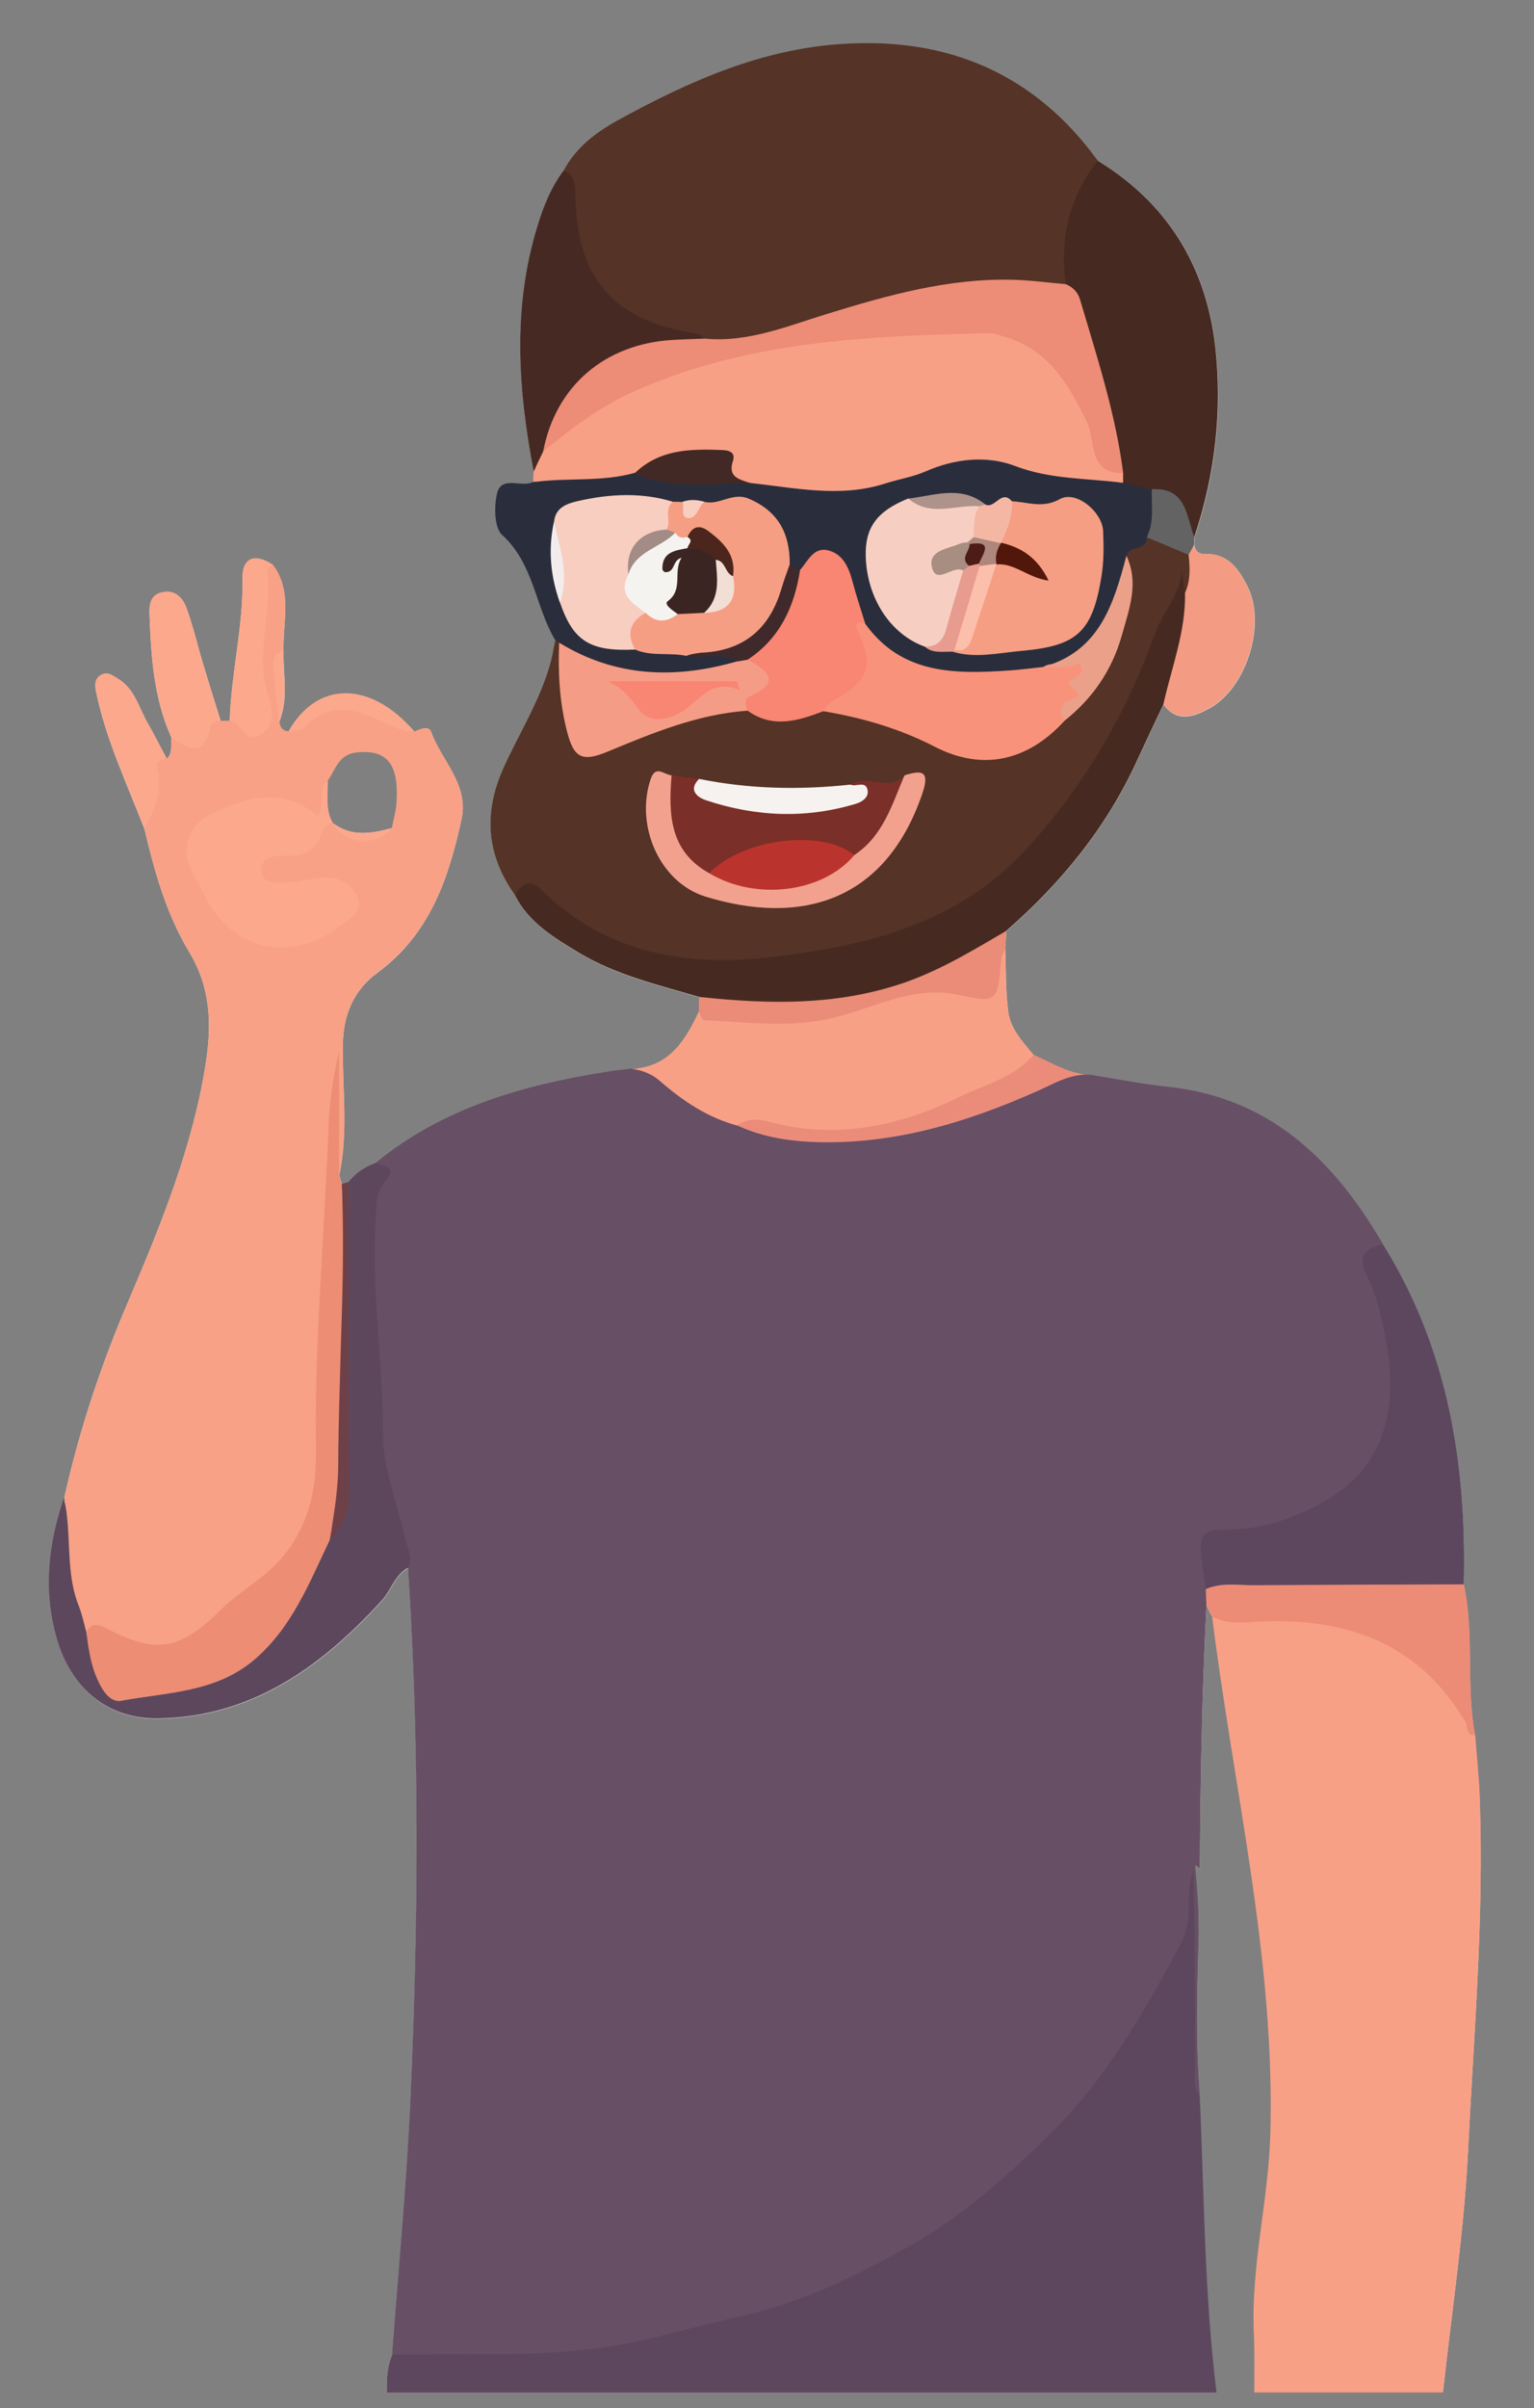 <?xml version="1.0" encoding="utf-8"?>
<!-- Generator: Adobe Illustrator 26.0.0, SVG Export Plug-In . SVG Version: 6.00 Build 0)  -->
<svg version="1.1" id="Capa_1" xmlns="http://www.w3.org/2000/svg" xmlns:xlink="http://www.w3.org/1999/xlink" x="0px" y="0px"
	 viewBox="0 0 142.87 224.15" style="enable-background:new 0 0 142.87 224.15;" xml:space="preserve">
<rect x="0" y="0" width="142.87" height="224.15" fill="#808080" stroke="none"/>
<style type="text/css">
	.st0{fill:none;}
	.st1{fill:#EDEBE5;}
	.st2{fill:#F8A086;}
	.st3{fill:#5D475E;}
	.st4{fill:#EDEBE6;}
	.st5{fill:#674F65;}
	.st6{fill:#F8A186;}
	.st7{fill:#553327;}
	.st8{fill:#553326;}
	.st9{fill:#F8A085;}
	.st10{fill:#462A21;}
	.st11{fill:#2A2E3C;}
	.st12{fill:#462921;}
	.st13{fill:#5C475F;}
	.st14{fill:#5D475D;}
	.st15{fill:#EC8D74;}
	.st16{fill:#472923;}
	.st17{fill:#EC8C77;}
	.st18{fill:#F49B83;}
	.st19{fill:#EA8C77;}
	.st20{fill:#FCA88D;}
	.st21{fill:#EB8C7B;}
	.st22{fill:#6E4149;}
	.st23{fill:#646364;}
	.st24{fill:#EDEAE5;}
	.st25{fill:#ED8C77;}
	.st26{fill:#F9927B;}
	.st27{fill:#F98573;}
	.st28{fill:#7A2F28;}
	.st29{fill:#F59C86;}
	.st30{fill:#F3A18F;}
	.st31{fill:#F6F2F0;}
	.st32{fill:#EBA08A;}
	.st33{fill:#432925;}
	.st34{fill:#F59E83;}
	.st35{fill:#F59E84;}
	.st36{fill:#F8CEC1;}
	.st37{fill:#F7CFC2;}
	.st38{fill:#40292A;}
	.st39{fill:#F4B7A3;}
	.st40{fill:#E79C8F;}
	.st41{fill:#AE938B;}
	.st42{fill:#F3ECED;}
	.st43{fill:#BA342D;}
	.st44{fill:#FCBFAB;}
	.st45{fill:#52170B;}
	.st46{fill:#F5F3F0;}
	.st47{fill:#3B2523;}
	.st48{fill:#4C261D;}
	.st49{fill:#F1DED5;}
	.st50{fill:#A38B86;}
	.st51{fill:#A88D81;}
	.st52{fill:#AE867B;}
	.st53{fill:#4D1C17;}
</style>
<g>
	<path class="st0" d="M194.15-21.13c-0.06,80.62-0.06,161.22,0,241.84c0,1.74-0.4,2.03-2.07,2.03c-19.25-0.08-38.47-0.04-57.69-0.04
		c0.82-7.53,1.99-15.04,2.34-22.59c0.54-10.84,1.49-21.67,1.09-32.53c-0.06-2.03-0.29-4.06-0.44-6.09
		c-0.86-4.64-0.04-9.39-1.05-14.04c0.27-11.21-1.49-21.94-7.53-31.65c-4.56-7.8-10.54-13.66-20.1-14.64
		c-2.38-0.25-4.75-0.73-7.13-1.11c-0.25,0-0.48-0.02-0.71-0.06c-1.65-0.25-3.07-1.13-4.58-1.8c-1-1.21-2.15-2.41-2.36-4.02
		c-0.27-1.97-0.21-3.95-0.29-5.94c0.04-0.54,0.08-1.07,0.1-1.59c5.15-4.48,9.37-9.66,12.22-15.92c0.79-1.74,1.61-3.45,2.43-5.17
		c1.26,1.72,2.8,1.13,4.23,0.38c3.49-1.88,5.38-7.89,3.58-11.4c-0.79-1.57-1.8-3.07-3.93-2.99c-0.56,0.02-0.94-0.25-1.02-0.84
		c0-0.23,0.02-0.48,0.02-0.71c1.95-5.79,2.64-11.76,1.95-17.8c-0.88-7.47-4.48-13.3-10.96-17.26C96.31,6.84,88.24,3.45,78.41,4.1
		c-7.49,0.48-14.18,3.45-20.67,6.99c-2.18,1.19-4.06,2.57-5.25,4.79c-1.19,1.59-1.9,3.41-2.47,5.29c-2.3,7.53-1.78,15.12-0.31,22.72
		c-0.02,0.31-0.04,0.65-0.04,0.98c-1.09,0.56-2.97-0.67-3.37,1.11c-0.27,1.21-0.25,3.14,0.48,3.83c2.97,2.68,3.07,6.65,4.94,9.77
		c-0.13,0.65-0.25,1.32-0.4,1.95c-0.94,3.6-2.97,6.71-4.46,10.04c-1.86,4.18-1.53,8.07,1.11,11.78c1.3,2.55,3.66,3.95,5.98,5.36
		c3.45,2.07,7.34,2.97,11.17,4.1c-0.02,0.46-0.02,0.9-0.04,1.36c-1.28,2.74-2.8,5.19-6.28,5.33c-0.73,0.1-1.49,0.17-2.24,0.29
		c-7.8,1.23-15.29,3.35-21.57,8.47c-1.02,0.36-1.86,0.94-2.53,1.78c0,0.02-0.02,0.02-0.02,0.04c0-0.02,0-0.02,0-0.04
		c-0.19,0.06-0.4,0.13-0.61,0.17c-0.08-0.27-0.17-0.54-0.25-0.84c0.86-4.04,0.27-8.12,0.33-12.17c0.04-2.82,1.07-5.1,3.24-6.69
		c4.87-3.58,6.63-8.79,7.82-14.31c0.67-3.22-1.86-5.38-2.82-8.05c-0.23-0.63-1.02-0.29-1.57-0.04c-4.1-4.75-9.06-4.75-11.73-0.02
		c-0.56-0.04-0.8-0.4-0.86-0.92c0.08-0.15,0.13-0.29,0.17-0.46c0.02,0,0.02-0.02,0-0.04c0.65-1.99,0.17-4.04,0.23-6.05
		c-0.1-2.72,0.86-5.54-0.98-8.03c-1.59-1.07-2.87-0.77-2.84,1.23c0.08,4.48-1.07,8.83-1.19,13.26c-0.27,0-0.56,0-0.84,0.02
		c-0.54-1.74-1.09-3.47-1.61-5.21c-0.52-1.76-0.94-3.54-1.55-5.23c-0.33-0.98-1.05-1.78-2.26-1.53c-1.17,0.23-1.26,1.21-1.21,2.15
		c0.15,3.87,0.4,7.74,2.03,11.34c-0.08,0.67,0.17,1.42-0.42,1.99c-0.61-1.11-1.15-2.22-1.78-3.31c-0.82-1.42-1.19-3.16-2.72-4.1
		c-0.48-0.27-1-0.73-1.61-0.38c-0.65,0.33-0.59,1-0.48,1.55c0.92,4.46,2.87,8.56,4.5,12.76c0.94,3.97,2.05,7.95,4.16,11.44
		c2.05,3.39,2.11,6.84,1.53,10.54c-1.21,7.61-4.1,14.75-7.07,21.71c-2.61,6.07-4.66,12.2-6.09,18.6c-1.46,4.29-1.95,8.6-0.69,13.05
		c1.3,4.62,4.71,7.55,9.43,7.49c8.74-0.13,15.25-4.83,20.86-10.98c0.84-0.9,1.17-2.32,2.41-3.03c0,0,0.02,0.02,0.04,0.04
		c1.07,16.42,0.96,32.84,0.23,49.24c-0.36,7.99-1.13,15.96-1.72,23.95c-0.48,1.13-0.52,2.3-0.5,3.51c-28.6,0-57.19-0.02-85.79,0.04
		c-1.67,0-2.09-0.25-2.09-2.03c0.06-80.62,0.06-161.22,0-241.84c0-1.88,0.5-2.13,2.22-2.13c80.52,0.04,161.03,0.04,241.57,0
		C193.63-23.27,194.15-23.06,194.15-21.13z"/>
	<path class="st1" d="M39.52,174.64c-0.08,5,0.1,10.02-0.08,15.02c-0.36,9.69-0.94,19.39-2.15,29.01c0,0.06-0.02,0.1-0.02,0.17
		c-0.02,0.1-0.04,0.23-0.04,0.33c-0.19,1.23-0.29,2.51-1.19,3.51c-0.02-1.21,0.02-2.38,0.5-3.51c0.59-7.99,1.36-15.96,1.72-23.95
		c0.73-16.4,0.84-32.82-0.23-49.24c0.17,0.1,0.36,0.25,0.54,0.46c0.5,1.19,0.69,2.45,0.73,3.68
		C39.48,158.31,39.69,166.47,39.52,174.64z"/>
	<path class="st1" d="M136.73,200.1c-0.36,7.55-1.53,15.06-2.34,22.59c-0.98-1.76-0.48-3.64-0.27-5.4
		c1.21-10.96,1.9-21.96,2.49-32.97c0.4-7.61,0.29-15.19,0.13-22.78c-0.13-0.46-0.21-0.9-0.29-1.36c-0.08-0.44-0.15-0.86-0.19-1.3
		c-0.46-3.64-0.1-7.32-0.59-10.96c0-0.06-0.02-0.13-0.02-0.19v-0.29c-0.04-6.44-0.52-12.82-2.24-19.08
		c-1.13-4.18-3.07-8.01-5.12-11.8c-0.02-0.04-0.04-0.08-0.06-0.13c-0.08-0.13-0.15-0.27-0.23-0.4c-4.2-7.32-9.75-12.8-18.64-14.02
		c-2.57-0.33-5.1-0.84-7.66-1.26c-0.75-0.13-1.51-0.27-2.24-0.46c-0.27-0.06-0.52-0.15-0.77-0.23c-0.88-0.27-1.72-0.67-2.49-1.26
		c-0.1-0.06-0.21-0.15-0.31-0.25c-0.02-0.02-0.06-0.04-0.08-0.06c-2.18-1.8-2.95-4.16-2.8-6.88v-0.23c0.08-0.96,0.02-1.95,0-2.93
		v-0.06c-0.02-0.27,0-0.56,0.02-0.86c0.02-0.19,0.04-0.38,0.08-0.54c0-0.06,0.02-0.13,0.02-0.19c0.25-0.92,0.9-1.57,1.61-2.18
		c5.12-4.43,8.74-9.96,11.42-16.15c0.5-1.17,0.63-2.66,2.13-3.18c0.04,0,0.08,0.02,0.13,0.02s0.06,0.02,0.08,0.02
		c3.72,0.65,5.77-0.75,7.09-4.83c1.23-3.81,0.1-6.78-3.22-8.26c-0.59-0.27-1.11-0.54-1.42-1.05c-0.08-0.13-0.17-0.29-0.21-0.46
		c-0.02-0.04-0.02-0.1-0.04-0.17c-0.04-0.21-0.06-0.44-0.04-0.67v-0.1c0.08-0.31,0.15-0.63,0.23-0.94
		c1.44-5.94,2.26-11.94,1.21-18.12c-1.05-6.07-4.1-10.84-9.2-14.31c-0.19-0.15-0.4-0.29-0.59-0.46c-0.17-0.15-0.33-0.31-0.48-0.5
		c-0.02-0.02-0.02-0.02-0.04-0.04C94.72,6.31,85.42,3.34,74.27,5.43c-6.32,1.17-11.97,4.06-17.57,7.09
		c-1.57,0.86-2.61,2.3-3.58,3.79c-0.04,0.06-0.08,0.15-0.13,0.21c-0.1,0.19-0.21,0.4-0.31,0.59c-3.49,6.63-3.68,13.79-3.05,21.04
		c0.13,1.34,0.29,2.66,0.44,3.97c0.04,0.27,0.06,0.52,0.08,0.79c0.04,0.31,0.08,0.61,0.1,0.92c-0.02,0.36-0.13,0.71-0.29,1
		c-0.02,0.04-0.04,0.08-0.06,0.13c-0.04,0.02-0.08,0.04-0.13,0.06c-3.43,1.95-3.28,2.09-1,5.82c1.63,2.68,2.53,5.73,3.49,8.72v0.23
		c0,0.04,0,0.06-0.02,0.1v0.02c0.02,0.06,0.02,0.1,0,0.15c-0.02,0.5-0.08,1-0.21,1.49v0.06c-0.4,1.78-1.26,3.41-1.95,5.06
		c-0.73,1.78-1.69,3.45-2.47,5.19c-1.69,3.77-1.42,7.36,0.79,10.81c0,0.04,0.04,0.08,0.06,0.13c0.13,0.19,0.27,0.38,0.42,0.54
		c3.43,4.5,8.49,6.34,13.7,7.91c1.02,0.31,2.18,0.36,2.84,1.4c0.02,0.06,0.04,0.1,0.06,0.17c0.04,0.1,0.06,0.21,0.1,0.31v0.02
		c0.06,0.33,0.06,0.67,0,1.02v0.02c-0.06,0.21-0.13,0.42-0.21,0.61c-0.82,2.43-2.3,4.08-4.5,4.92c-0.17,0.06-0.36,0.13-0.54,0.17
		c-0.54,0.19-1.13,0.31-1.76,0.38c-8.22,1.07-16.04,3.22-22.86,8.2c-0.04,0.02-0.08,0.06-0.13,0.08c-0.21,0.13-0.4,0.25-0.61,0.4
		c-0.82,0.56-1.59,1.21-2.51,1.59c-0.02,0-0.02,0-0.04,0c-0.08,0.02-0.19,0.04-0.27,0.02h-0.02c-0.1,0-0.21-0.02-0.31-0.06
		c-0.04,0-0.06,0-0.1-0.02c-0.48-0.27-0.65-0.73-0.65-1.23v-0.19c0.02-0.17,0.04-0.31,0.04-0.48c0.31-3.1,0.23-6.19,0.15-9.29
		c-0.02-0.54-0.02-1.09-0.04-1.63c-0.04-3.37,1.17-5.98,3.77-8.03c4.46-3.56,6.51-8.45,7.07-13.87c0.31-2.89-1.09-5.48-3.56-7.26
		c-0.25-0.13-0.46-0.27-0.69-0.46c-0.65-0.46-1.21-1.07-1.9-1.55c-0.52-0.38-1.13-0.71-1.88-0.86c-1.76-0.36-3.26-0.33-4.54,0.38
		c-0.02,0-0.04,0-0.06,0.02c-0.61,0.38-1.19,0.9-1.69,1.63c-0.1,0.13-0.21,0.25-0.31,0.33c-0.19,0.19-0.4,0.31-0.67,0.38
		c-0.88,0-1.15-0.56-1.19-1.34c0.13-0.69,0.17-1.36,0.19-2.05c0.04-1.36-0.04-2.7-0.02-4.06v-0.19c-0.19-1.46-0.02-2.93,0.02-4.39
		c0.02-1.05-0.06-2.05-0.82-2.84l-0.08-0.08c-0.23-0.06-0.42-0.1-0.59-0.1c-1.15-0.06-0.92,1.17-0.92,1.86c0,3.24-0.65,6.4-1.05,9.6
		c-0.08,0.77-0.08,1.61-0.59,2.28c-0.02,0.02-0.02,0.04-0.04,0.06l-0.02,0.02c-0.34,0.25-0.71,0.31-1.11,0.21
		c-0.1-0.06-0.19-0.13-0.27-0.21c-0.13-0.08-0.23-0.19-0.33-0.29c-1.07-1.11-1.19-2.66-1.61-4.06c-0.52-1.76-0.75-3.6-1.49-5.27
		c-0.25-0.59-0.59-1.32-1.42-1.11c-0.69,0.19-0.65,0.94-0.65,1.49c0.06,3.33,0.5,6.61,1.51,9.81c0.1,0.29,0.15,0.56,0.21,0.88
		c0,0.02,0.02,0.06,0.02,0.08c0.02,0.1,0.02,0.23,0.02,0.36c0.02,0.67-0.08,1.3-0.75,1.72c-0.15-0.02-0.27-0.06-0.4-0.1
		c-0.21-0.06-0.38-0.15-0.54-0.25c-1.07-0.71-1.23-2.13-1.88-3.14c-0.77-1.19-1.09-2.78-3.1-3.49c0.27,4.18,2.26,7.57,3.54,11.13
		c0.17,0.48,0.33,0.96,0.48,1.42c0.08,0.31,0.17,0.61,0.23,0.92c1.42,4.46,2.99,8.85,5.19,13.01c1.42,2.68,1.23,5.71,0.69,8.62
		c-1.02,5.5-2.64,10.88-4.79,16.07c-1.86,4.48-3.45,9.06-5.52,13.43c-1.67,3.54-1.53,7.53-2.95,11.11
		c-0.17,0.54-0.33,1.07-0.48,1.61c-0.21,0.71-0.38,1.44-0.52,2.18c0,0.02,0,0.02,0,0.04c-0.48,2.61-0.52,5.25,0.08,7.99
		c0.75,3.31,2.24,5.61,4.56,6.82c0.1,0.06,0.23,0.13,0.36,0.17c0,0.02,0.02,0.02,0.04,0.02c1.32,0.63,2.89,0.9,4.73,0.86
		c6.34-0.17,11.42-3.39,16.13-7.24c1.55-1.26,2.87-2.76,3.91-4.54c0.52-0.88,1.23-2.18,2.45-1.42c-1.23,0.71-1.57,2.13-2.41,3.03
		c-5.61,6.15-12.11,10.86-20.86,10.98c-4.73,0.06-8.14-2.87-9.43-7.49c-1.26-4.46-0.77-8.76,0.69-13.05
		c1.42-6.4,3.47-12.53,6.09-18.6c2.97-6.97,5.86-14.1,7.07-21.71c0.59-3.7,0.52-7.15-1.53-10.54c-2.11-3.49-3.22-7.47-4.16-11.44
		c-1.63-4.2-3.58-8.3-4.5-12.76c-0.1-0.54-0.17-1.21,0.48-1.55c0.61-0.36,1.13,0.1,1.61,0.38c1.53,0.94,1.9,2.68,2.72,4.1
		c0.63,1.09,1.17,2.2,1.78,3.31c0.59-0.56,0.33-1.32,0.42-1.99c-1.63-3.6-1.88-7.47-2.03-11.34c-0.04-0.94,0.04-1.92,1.21-2.15
		c1.21-0.25,1.92,0.54,2.26,1.53c0.61,1.69,1.02,3.47,1.55,5.23c0.52,1.74,1.07,3.47,1.61,5.21c0.27-0.02,0.56-0.02,0.84-0.02
		c0.13-4.43,1.28-8.79,1.19-13.26c-0.02-2.01,1.26-2.3,2.84-1.23c1.84,2.49,0.88,5.31,0.98,8.03c-0.06,2.01,0.42,4.06-0.23,6.05
		c0.02,0.02,0.02,0.04,0,0.04c-0.04,0.15-0.1,0.31-0.17,0.46c0.06,0.52,0.29,0.88,0.86,0.92c2.68-4.73,7.64-4.73,11.73,0.02
		c0.54-0.25,1.34-0.59,1.57,0.04c0.96,2.68,3.49,4.83,2.82,8.05c-1.19,5.52-2.95,10.73-7.82,14.31c-2.18,1.59-3.2,3.87-3.24,6.69
		c-0.06,4.06,0.52,8.14-0.33,12.17c0.08,0.29,0.17,0.56,0.25,0.84c0.21-0.04,0.42-0.1,0.61-0.17c0,0.02,0,0.02,0,0.04
		c0-0.02,0.02-0.02,0.02-0.04c0.67-0.84,1.51-1.42,2.53-1.78c6.28-5.13,13.76-7.24,21.57-8.47c0.75-0.13,1.51-0.19,2.24-0.29
		c3.47-0.15,5-2.59,6.28-5.33c0.02-0.46,0.02-0.9,0.04-1.36c-3.83-1.13-7.72-2.03-11.17-4.1c-2.32-1.4-4.69-2.8-5.98-5.36
		c-2.64-3.7-2.97-7.59-1.11-11.78c1.49-3.33,3.51-6.44,4.46-10.04c0.15-0.63,0.27-1.3,0.4-1.95c-1.86-3.12-1.97-7.09-4.94-9.77
		c-0.73-0.69-0.75-2.61-0.48-3.83c0.4-1.78,2.28-0.54,3.37-1.11c0-0.33,0.02-0.67,0.04-0.98c-1.46-7.59-1.99-15.19,0.31-22.72
		c0.56-1.88,1.28-3.7,2.47-5.29c1.19-2.22,3.07-3.6,5.25-4.79c6.48-3.54,13.18-6.51,20.67-6.99c9.83-0.65,17.91,2.74,23.81,10.84
		c6.48,3.95,10.08,9.79,10.96,17.26c0.69,6.05,0,12.01-1.95,17.8c0,0.23-0.02,0.48-0.02,0.71c0.08,0.59,0.46,0.86,1.02,0.84
		c2.13-0.08,3.14,1.42,3.93,2.99c1.8,3.51-0.08,9.52-3.58,11.4c-1.42,0.75-2.97,1.34-4.23-0.38c-0.82,1.72-1.63,3.43-2.43,5.17
		c-2.84,6.25-7.07,11.44-12.22,15.92c-0.02,0.52-0.06,1.05-0.1,1.59c0.08,1.99,0.02,3.97,0.29,5.94c0.21,1.61,1.36,2.8,2.36,4.02
		c1.51,0.67,2.93,1.55,4.58,1.8c0.23,0.04,0.46,0.06,0.71,0.06c2.38,0.38,4.75,0.86,7.13,1.11c9.56,0.98,15.54,6.84,20.1,14.64
		c6.05,9.71,7.8,20.44,7.53,31.65c1,4.64,0.19,9.39,1.05,14.04c0.15,2.03,0.38,4.06,0.44,6.09
		C138.21,178.43,137.27,189.27,136.73,200.1z"/>
	<path class="st2" d="M136.73,200.1c-0.36,7.55-1.53,15.06-2.34,22.59h-17.57c0-1.84,0.04-3.68-0.04-5.52
		c-0.29-6.19,1.34-12.24,1.53-18.41c0.48-16.36-3.43-32.24-5.42-48.32c-0.02-0.04-0.04-0.06-0.06-0.1c0.02-0.04,0.04-0.04,0.08-0.04
		c0.04-0.02,0.08-0.04,0.13-0.04c5.4-0.13,10.81-0.59,15.92,1.92c3.2,1.57,5.67,3.74,7.3,6.71c0.44,0.79,0.82,1.67,1.13,2.59
		c0.15,2.03,0.38,4.06,0.44,6.09C138.21,178.43,137.27,189.27,136.73,200.1z"/>
	<path class="st3" d="M113.3,222.69H36.03c-0.02-1.21,0.02-2.38,0.5-3.51c0.23-0.21,0.48-0.38,0.75-0.5
		c1.02-0.52,2.2-0.36,3.31-0.29c10.84,0.54,21.38-1.07,31.57-4.6c14.02-4.87,25.35-13.26,33.03-26.19c1.02-1.74,2.15-3.39,3.18-5.13
		c1.23-2.07,1.67-4.31,1.67-6.71c0-0.86-0.04-2.2,1.13-2.13c0.04,0,0.08,0,0.13,0.02c0.21,2.32,0.38,4.64,0.31,6.99
		c-0.15,4.81-0.27,9.64,0.13,14.45C112.15,204.29,112.17,213.51,113.3,222.69z"/>
	<path class="st4" d="M112.9,150.3c0,0.04-0.02,0.08-0.02,0.15c-0.02-0.04-0.04-0.06-0.06-0.1c-0.15-0.29-0.29-0.56-0.44-0.86
		C112.94,149.29,112.97,149.73,112.9,150.3z"/>
	<path class="st0" d="M116.77,217.17c0.08,1.84,0.04,3.68,0.04,5.52h-3.51c-1.13-9.18-1.15-18.41-1.57-27.61
		c-0.4-4.81-0.27-9.64-0.13-14.45c0.06-2.34-0.1-4.66-0.31-6.99c0.21,0.04,0.36,0.17,0.46,0.36c0.04-8.18,0.19-16.36,0.61-24.52
		c0,0,0,0,0.02,0c0.15,0.29,0.29,0.56,0.44,0.86c0.02,0.04,0.04,0.06,0.06,0.1c1.99,16.09,5.9,31.96,5.42,48.32
		C118.11,204.93,116.48,210.98,116.77,217.17z"/>
	<path class="st4" d="M112.36,149.48c-0.42,8.16-0.56,16.34-0.61,24.52c-0.1-0.19-0.25-0.31-0.46-0.36
		c-0.27-3.03-0.61-6.07-0.52-9.14c0.13-4.25,0.67-8.45,0.63-12.7c0-0.75,0.15-1.49,0.59-2.13
		C112.13,149.58,112.25,149.52,112.36,149.48z"/>
	<path class="st5" d="M129.93,131.97c-0.96,4.83-4.18,7.64-8.35,9.56c-1.82,0.84-3.77,1.36-5.77,1.57
		c-3.05,0.33-3.03,0.33-3.01,3.41c0,0.4,0.06,0.77,0.1,1.17c0,0.1,0.02,0.23,0.02,0.33c0,0.04,0,0.1-0.02,0.15
		c-0.02,0.5-0.13,0.96-0.54,1.28c0,0.02,0,0.02,0,0.04c-0.42,8.16-0.56,16.34-0.61,24.52c-0.1-0.19-0.25-0.31-0.46-0.36
		c0.21,2.32,0.38,4.64,0.31,6.99c-0.15,4.81-0.27,9.64,0.13,14.45c-0.69-0.79-0.42-1.76-0.42-2.66c-0.02-6.09-0.02-12.15-0.17-18.24
		c-0.86,2.11,0.08,4.39-1.09,6.59c-3.51,6.61-7.2,13.03-12.68,18.3c-3.85,3.7-7.87,7.3-12.47,9.89c-5.02,2.82-10.29,5.42-16.02,6.67
		c-2.93,0.65-5.82,1.44-8.72,2.13c-7.15,1.69-14.39,1.34-21.63,1.4h-2.01c0.59-7.99,1.36-15.96,1.72-23.95
		c0.73-16.4,0.84-32.82-0.23-49.24v-0.06c-0.52-0.67-0.79-1.44-1-2.26c-1.28-5.29-2.64-10.54-2.34-16.07
		c0.13-2.41-0.25-4.79-0.61-7.2c-0.46-3.2-0.04-6.48,0.59-9.69c0.1-0.59,0.29-1.15,0.36-1.76c0.02-0.23,0.02-0.48,0-0.71
		c6.28-5.13,13.76-7.24,21.57-8.47c0.75-0.13,1.51-0.19,2.24-0.29c0.75-0.08,1.44,0,2.09,0.25c0.63,0.21,1.21,0.54,1.78,0.98
		c1.99,1.49,4.12,2.7,6.42,3.58c0.08,0.02,0.19,0.06,0.27,0.08c4.64,1.53,9.27,1.51,13.89,0.65c0.19-0.02,0.33-0.06,0.5-0.1
		c1.09-0.21,2.2-0.48,3.28-0.77c2.89-0.82,5.75-1.74,8.47-3.05c1.05-0.5,2.09-0.84,3.16-1c0.71-0.1,1.44-0.15,2.18-0.1
		c0.23,0.04,0.46,0.06,0.71,0.06c2.38,0.38,4.75,0.86,7.13,1.11c9.56,0.98,15.54,6.84,20.1,14.64c-0.25,0.25-0.42,0.5-0.52,0.77
		c-0.44,0.92-0.19,1.88,0.15,2.93C129.72,123.56,130.81,127.62,129.93,131.97z"/>
	<path class="st6" d="M40.17,68.13c-0.23-0.63-1.02-0.29-1.57-0.04c-0.9-0.61-1.78-1.15-2.68-1.59c-2.13-1.07-4.27-1.51-6.42-0.48
		c-0.02,0-0.04,0-0.06,0.02c-0.86,0.42-1.72,1.07-2.57,2.03c-0.56-0.04-0.8-0.4-0.86-0.92c0.06-0.15,0.13-0.31,0.17-0.46
		c0.02,0,0.02-0.02,0-0.04c0.15-0.63-0.08-1.28-0.1-1.92c-0.06-1.38-0.44-2.8,0.33-4.12c-0.1-2.72,0.86-5.54-0.98-8.03
		c-0.77-0.52-1.19,0-1.15,0.63v0.13c0.13,3.45-1.02,6.84-0.29,10.33c0.69,3.26,0.59,3.41-2.26,3.41h-0.33c-0.27,0-0.56,0-0.84,0.02
		c-0.19-0.15-0.42-0.23-0.61-0.23c-0.31-0.04-0.59,0.08-0.69,0.38c-0.56,1.36-1.67,1.32-2.76,1.36c-0.19,0-0.36,0-0.54,0.02
		c-0.08,0.67,0.17,1.42-0.42,1.99c-0.23-0.15-0.46-0.21-0.69-0.21c-0.38,0-0.67,0.21-0.69,0.61c-0.02,1.32-0.52,2.59-0.75,3.89
		c-0.13,0.73-0.17,1.46,0.04,2.24c0.94,3.97,2.05,7.95,4.16,11.44c2.05,3.39,2.11,6.84,1.53,10.54c-1.21,7.61-4.1,14.75-7.07,21.71
		c-2.61,6.07-4.66,12.2-6.09,18.6c0.04,0.13,0.06,0.27,0.06,0.4c0.1,1-0.23,1.99-0.29,3.01c0,0.15-0.02,0.27-0.02,0.42
		c0,0.02,0,0.02,0,0.04c-0.1,3.08,0.25,6.07,2.05,8.74c0.1,0.04,0.21,0.08,0.31,0.1c0.13,0.06,0.23,0.1,0.36,0.13
		c0.73,0.23,1.49,0.36,2.2,0.67c3.47,1.55,6.69,1.05,9.54-1.49c1.19-1.05,2.38-2.09,3.66-3.05c4.37-3.33,6.48-7.8,6.46-13.22
		c-0.02-8.64,0.52-17.28,0.8-25.92v-0.19c0-0.19,0.02-0.4,0.02-0.59c0,0.04,0,0.08,0.02,0.1c0.1,0.27,0.25,0.52,0.46,0.77
		c0.86-4.04,0.27-8.12,0.33-12.17c0.04-2.82,1.07-5.1,3.24-6.69c4.87-3.58,6.63-8.79,7.82-14.31C43.66,72.96,41.13,70.8,40.17,68.13
		z M31.03,76.64l-0.02-0.02c-0.75-1.26-0.44-2.64-0.48-3.97c0.73-1.02,1-2.43,2.68-2.61c2.8-0.29,3.95,1.03,3.72,4.62
		c-0.04,0.82-0.29,1.61-0.44,2.43C34.6,77.6,32.74,77.92,31.03,76.64z"/>
	<path class="st7" d="M101.9,17.27c-1.72,1.82-1.97,4.1-1.88,6.48c0.04,0.94,0.08,1.97-0.61,2.76l-0.1,0.1l-0.13,0.13
		c-0.52,0.33-1.11,0.44-1.69,0.38c-6.99-0.98-13.58,0.92-20.14,2.91c-3.74,1.13-7.43,2.66-11.48,2.09c-0.27-0.06-0.52-0.1-0.79-0.17
		c-0.52-0.1-0.98-0.23-1.49-0.36h-0.13c-1.15-0.27-2.26-0.61-3.37-1c-3.79-1.42-7.11-5.94-7.3-9.98c-0.04-1.17,0.02-2.34-0.1-3.51
		c-0.02-0.4-0.08-0.82-0.19-1.23c1.19-2.22,3.07-3.6,5.25-4.79c6.48-3.54,13.18-6.51,20.67-6.99c9.83-0.65,17.91,2.74,23.81,10.84
		c0,0.36,0.06,0.71,0.08,1.07C102.34,16.44,102.28,16.88,101.9,17.27z"/>
	<path class="st8" d="M110.64,55.14c-0.08,0.08-0.17,0.06-0.25,0c-0.02,0-0.02-0.02-0.04-0.02c-0.13-0.13-0.21-0.27-0.29-0.08
		c-2.47,6.19-5.06,12.3-8.7,17.97c-4.31,6.71-9.96,12.07-17.47,14.37c-8.76,2.66-17.91,4.33-27.03,0.69
		c-2.07-0.82-3.77-2.13-5.48-3.45c-0.8-0.61-1.57-1.11-2.49-1.26c-0.29-0.04-0.59-0.06-0.92-0.02c-2.64-3.7-2.97-7.59-1.11-11.78
		c1.49-3.33,3.51-6.44,4.46-10.04c0.15-0.63,0.27-1.3,0.4-1.95c0.23,0,0.4,0.08,0.54,0.23c0.06,0.06,0.13,0.13,0.19,0.21
		c0,0.02,0.02,0.02,0.02,0.04c0.04,0.08,0.08,0.17,0.13,0.23c0.04,0.15,0.06,0.31,0.08,0.46c0.36,2.03,0.15,4.14,0.71,6.17
		c0.71,2.57,1.17,2.91,3.64,1.97c2.78-1.05,5.56-2.09,8.43-2.89c1.19-0.33,2.36-0.67,3.62-0.48c0.13,0,0.25,0.02,0.4,0.06
		c0.04,0,0.1,0,0.15,0.02c2.34,1.11,4.71,0.56,7.05,0.02h0.02c0.1,0,0.21,0.02,0.31,0.02c0.02,0,0.02,0,0.04,0
		c3.26,0.19,6.38,1.15,9.18,2.7c4.64,2.53,8.66,1.69,12.4-1.69c0.08-0.06,0.15-0.15,0.23-0.21c0.9-0.82,1.69-1.67,2.36-2.59
		c0,0,0-0.02,0.02-0.02c1.82-2.45,2.84-5.21,3.18-8.26c0.08-0.82,0.13-1.65,0.13-2.51c0,0,0,0,0-0.02c0-0.5-0.02-0.96-0.06-1.46
		c0.38-1.15,1.42-1.42,2.38-1.78h0.02c0.06,0,0.13,0.02,0.19,0.02c1.3,0.13,2.51,0.42,3.45,1.3c0.1,0.08,0.21,0.19,0.29,0.29
		c0.1,0.1,0.21,0.23,0.29,0.36C111.67,52.98,111.81,54.15,110.64,55.14z"/>
	<path class="st9" d="M105,44.76c0,0.08-0.04,0.17-0.1,0.25c-0.02,0.08-0.06,0.15-0.13,0.21c-2.93,0.73-5.82,0.33-8.6-0.56
		c-3.14-1-6.28-1.17-9.35-0.06c-5.56,2.03-11.17,2.57-16.94,1.05c-0.5-0.15-0.9-0.46-1.36-0.63l-0.02-0.02
		c-0.06-0.04-0.13-0.06-0.19-0.08c-0.19-0.06-0.31-0.19-0.38-0.36c-0.27-0.63,0.27-1.78-1.05-1.74c-1.9,0.06-3.81-0.13-5.63,0.69
		c-0.29,0.13-0.56,0.27-0.82,0.42c-0.21,0.15-0.42,0.27-0.63,0.4c-0.02,0-0.02,0-0.02,0c-0.23,0.15-0.44,0.29-0.67,0.44
		c-2.7,0.88-5.5,0.56-8.26,0.79c-0.42,0.04-0.86-0.15-1.09-0.52c-0.04-0.04-0.08-0.1-0.1-0.17c0-0.33,0.02-0.67,0.04-0.98
		c0.15-0.59,0.15-1.21,0.36-1.76c0.1-0.25,0.25-0.48,0.48-0.69c0.08-0.08,0.15-0.17,0.23-0.23c0.29-0.33,0.61-0.65,0.92-0.94
		c2.68-2.49,5.88-4.18,9.29-5.54c6.74-2.68,13.85-3.58,21.02-4.04c2.57-0.17,5.13-0.48,7.72-0.54c5.54-0.15,9.39,2.59,11.88,8.24
		c0.75,1.69,1.09,3.64,2.45,4.96c0.15,0.15,0.31,0.29,0.5,0.44c0.13,0.08,0.25,0.17,0.38,0.25C105.04,44.28,105.06,44.53,105,44.76z
		"/>
	<path class="st2" d="M96.27,98.19c0.02,0.25-0.02,0.46-0.08,0.65c-0.17,0.59-0.65,0.98-1.19,1.32c-3.58,2.18-7.32,3.83-11.23,4.77
		c-0.17,0.04-0.31,0.08-0.5,0.1c-2.8,0.63-5.73,0.88-8.79,0.69c-1.97-0.13-3.81-1.19-5.84-0.96c-2.78-0.75-5.08-2.32-7.2-4.16
		c-0.36-0.31-0.71-0.54-1.09-0.69c-0.48-0.23-0.98-0.36-1.55-0.42c3.47-0.15,5-2.59,6.28-5.33c0.17,0.02,0.36,0.02,0.52,0.04
		c4.64,0.31,9.25,0.69,13.83-0.69c0.04-0.02,0.08-0.02,0.13-0.04c1.07-0.33,2.09-0.75,3.16-1.02c0.82-0.23,1.63-0.42,2.45-0.56h0.06
		c1.59-0.31,3.18-0.38,4.85,0.06c1.49,0.4,2.36-0.06,2.41-1.8c0.02-0.59,0-1.3,0.5-1.65c0.17-0.13,0.36-0.21,0.63-0.25
		c0.08,1.99,0.02,3.97,0.29,5.94C94.12,95.78,95.27,96.97,96.27,98.19z"/>
	<path class="st10" d="M108.49,65.37c-0.04,0.06-0.08,0.13-0.13,0.19c-0.82,1.72-1.63,3.43-2.43,5.17
		c-2.84,6.25-7.07,11.44-12.22,15.92c-0.23,0.33-0.46,0.63-0.71,0.92c-2.05,2.34-4.98,3.31-7.78,4.31h-0.06
		c-0.15,0.06-0.29,0.13-0.44,0.17c-1.69,0.61-3.43,1.09-5.17,1.42c-3.26,0.65-6.61,0.84-10,0.59c-1.38-0.1-2.78-0.13-3.95-0.88
		v-0.02c-0.17-0.1-0.34-0.23-0.48-0.36c-3.83-1.13-7.72-2.03-11.17-4.1c-2.32-1.4-4.69-2.8-5.98-5.36c0.13-0.25,0.27-0.48,0.44-0.65
		c0.52-0.59,1.15-0.71,1.92,0.04c6.07,6.07,13.74,7.3,21.67,6.34c8.6-1.02,17.09-3.05,23.41-9.85c5.5-5.92,9.5-12.8,12.2-20.35
		c0.67-1.84,2.13-3.22,2.47-5.65c0.15,0.9,0.21,1.42,0.27,1.9c0.02,0.04,0.02,0.06,0.02,0.1C111.54,58.94,110.58,62.27,108.49,65.37
		z"/>
	<path class="st11" d="M107.09,49.8c-0.08,0.06-0.17,0.15-0.27,0.21c0.04,1.34-1.67,0.69-1.9,1.72c0.02,1.28-0.13,2.57-0.48,3.83
		c-0.59,2.2-1.8,4.2-3.81,5.56c-0.52,0.38-1.11,0.71-1.76,0.96c-0.02,0.02-0.04,0.02-0.04,0.02c-0.56,0.23-1.13,0.44-1.78,0.59
		c-3.28,0.67-6.55,1-9.89,0.29c-2.82-0.59-5.15-1.82-6.8-4.2c-0.13-0.27-0.25-0.54-0.36-0.82v-0.02c-0.06-0.13-0.1-0.25-0.15-0.38
		c-0.31-0.75-0.61-1.51-0.86-2.28c-1.07-3.43-1.36-3.56-4.39-2.01c-0.06,0-0.1,0-0.15-0.02c-0.06,0-0.1,0-0.17-0.02h-0.02
		c-0.29-0.06-0.52-0.21-0.71-0.4l-0.02-0.02c-0.04-0.02-0.04-0.04-0.06-0.06c-0.02,0-0.02-0.02-0.02-0.02
		c-0.04-0.04-0.06-0.08-0.1-0.13c-0.13-0.21-0.23-0.44-0.31-0.67c-1.57-4.6-2.36-5.08-7.51-4.66h-0.38c-0.5-0.02-1,0-1.51-0.02
		h-0.02c-0.4,0.02-0.75,0.04-1.15-0.02c-0.06-0.02-0.1-0.02-0.17-0.04h-0.02c-0.1-0.02-0.21-0.04-0.31-0.04
		c-1.84-0.33-3.72-0.44-5.61-0.23c-1.57,0.17-3.1,0.52-4.06,1.97c-0.17,0.4-0.29,0.77-0.36,1.15c0,0.02,0,0.02,0,0.02
		c-0.23,1.51,0.21,2.97,0.54,4.43c0,0,0,0,0,0.02c0.08,0.42,0.17,0.82,0.23,1.23c0.94,3.07,3.1,4.08,5.9,4.12h0.02
		c0.08,0.02,0.15,0.02,0.23,0.02c0.19,0,0.4-0.02,0.61-0.02c1.61,0.25,3.22,0.38,4.85,0.46c0.98,0.25,2.11-0.15,3.07,0.08
		c0,0.02,0.02,0,0.02,0c0.02,0,0.04,0.02,0.06,0.02c0.23,0.06,0.44,0.15,0.65,0.29l0.02,0.02c0.23,0.17,0.42,0.38,0.61,0.69v0.04
		c-0.02,0.02-0.02,0.02-0.02,0.04l-0.02,0.02v0.02c-0.61,1.55-2.15,1.38-3.31,1.57c-3.66,0.56-7.28,0.1-10.81-1.09
		c-0.8-0.25-1.44-0.69-1.92-1.3c-0.19-0.21-0.33-0.42-0.44-0.67c-0.08-0.08-0.13-0.15-0.15-0.23c0-0.02-0.02-0.02-0.02-0.02V59.8
		c-0.1-0.1-0.21-0.19-0.36-0.23c-1.86-3.12-1.97-7.09-4.94-9.77c-0.73-0.69-0.75-2.61-0.48-3.83c0.4-1.78,2.28-0.54,3.37-1.11
		c0.1-0.02,0.19-0.02,0.29-0.02c3.05-0.38,6.15,0.02,9.14-0.82c0.02,0,0.02,0,0.04,0c0.44-0.04,0.88-0.08,1.3-0.1
		c2.53-0.08,5.02,0.15,7.49,0.63c0.56,0.1,1.11,0.21,1.67,0.33c0.08,0.02,0.15,0.04,0.21,0.06c0.04,0,0.08,0,0.1,0.02
		c4.18,0.44,8.35,1.4,12.57,0.04c1.23-0.4,2.53-0.59,3.77-1.13c2.66-1.17,5.63-1.51,8.3-0.5c3.28,1.26,6.67,1.13,10.04,1.57
		c0.15-0.08,0.27-0.15,0.4-0.19c0.94-0.38,1.78-0.13,2.53,0.67c0.02,0.04,0.02,0.06,0.04,0.1c0.04,0.08,0.06,0.17,0.1,0.25
		C108.24,47.25,108.47,48.65,107.09,49.8z"/>
	<path class="st12" d="M111.23,49.99c-0.25,0.08-0.44,0.04-0.59-0.06c-0.17-0.1-0.27-0.29-0.29-0.5c-0.31-1.67-1.38-2.74-2.68-3.64
		c-0.13-0.08-0.27-0.17-0.4-0.25c-0.79-0.17-1.61-0.36-2.38-0.52c-0.1-0.02-0.19-0.04-0.29-0.06v-0.92
		c-0.19-0.23-0.4-0.46-0.54-0.69c-0.21-0.31-0.38-0.63-0.44-1c-1.05-5.33-2.72-10.5-4.31-15.71c-0.02-0.06-0.04-0.1-0.06-0.17v-0.02
		c-0.52-4,0.21-7.68,2.57-10.94c0.1-0.19,0.25-0.38,0.4-0.56c6.48,3.95,10.08,9.79,10.96,17.26
		C113.86,38.23,113.17,44.2,111.23,49.99z"/>
	<path class="st13" d="M136.33,147.45c-0.21,0.21-0.44,0.38-0.67,0.48c-0.56,0.29-1.21,0.38-1.88,0.38
		c-6.59,0.08-13.2,0.04-19.81,0.04c-0.36,0-0.73-0.06-1.07-0.19c-0.21-0.06-0.42-0.17-0.61-0.27c-0.17-1.28-0.44-2.57-0.46-3.85
		c-0.02-1.72,1.3-1.65,2.49-1.65c3.24,0,6.13-1.05,8.97-2.61c5.79-3.22,6.92-8.87,5.84-14.73c-0.4-2.2-0.86-4.41-1.88-6.44
		c-0.69-1.36-0.29-2.13,0.73-2.55c0.25-0.1,0.52-0.19,0.82-0.25C134.85,125.51,136.6,136.24,136.33,147.45z"/>
	<path class="st14" d="M38.01,145.92c-0.02,0-0.02,0.02-0.04,0.02c-1.23,0.71-1.57,2.13-2.41,3.03
		c-5.61,6.15-12.11,10.86-20.86,10.98c-4.73,0.06-8.14-2.87-9.43-7.49c-1.26-4.46-0.77-8.76,0.69-13.05
		c0.04,0.13,0.06,0.27,0.06,0.4c0.1,0.42,0.17,0.84,0.21,1.26c0.33,2.82,0.02,5.75,1.13,8.47c0.29,0.75,0.46,1.57,0.67,2.34
		c0.15,0.1,0.29,0.23,0.4,0.38c0.65,0.77,0.65,1.86,1,2.76c0.46,1.17,0.92,2.51,2.49,2.38c6.13-0.5,11.74-2.03,14.98-7.95
		c1.23-2.28,2.2-4.69,3.51-6.92c0.23-0.31,0.42-0.63,0.59-0.96v-0.02c0.65-1.28,0.82-2.68,0.79-4.18
		c-0.04-4.08-0.04-8.16-0.04-12.24c0-3.83,0.02-7.66,0.02-11.51c0-0.71-0.02-1.44,0.1-2.15v-0.02c0.06-0.29,0.15-0.59,0.27-0.88
		h0.02v-0.02c0.06-0.17,0.15-0.31,0.27-0.48c0-0.02,0.02-0.02,0.02-0.04c0.67-0.84,1.51-1.42,2.53-1.78
		c0.23,0.08,0.5,0.15,0.73,0.23c0.59,0.21,1,0.5,0.19,1.42c-0.96,1.13-0.84,2.45-0.92,3.77c-0.4,6.53,0.69,12.99,0.67,19.5
		c-0.02,3.45,1.38,6.9,2.18,10.35C38.01,144.31,38.47,145.09,38.01,145.92z"/>
	<path class="st15" d="M32.24,112.29c0.21,8.7-0.38,17.38-0.23,26.06c0.02,1.78-0.63,3.39-1.3,5c-1.9,3.97-3.49,8.1-6.99,11.11
		c-3.62,3.1-8.14,3.05-12.43,3.85c-0.19,0.04-0.38,0.02-0.54-0.02c-0.02,0-0.04,0-0.04-0.02c-0.13-0.04-0.25-0.1-0.36-0.17
		c-0.52-0.33-0.92-1-1.21-1.63c-0.65-1.36-0.88-2.84-1.07-4.33c-0.02-0.08-0.02-0.17-0.04-0.25c0.59-0.9,1.15-0.71,2.03-0.25
		c4.54,2.38,6.76,1.9,10.56-1.84c1.23-1.23,2.74-2.18,4.08-3.28c3.58-2.99,4.79-7.01,4.73-11.32c-0.15-9.98,0.75-19.91,1.15-29.85
		c0.06-1.92,0.25-3.85,0.65-5.79c0-0.08,0.02-0.17,0.04-0.25c0.08-0.46,0.19-0.92,0.31-1.38v11.44c0.08,0.29,0.17,0.56,0.25,0.84
		c0.15,0.1,0.25,0.23,0.33,0.36v0.02C32.47,111.09,32.22,111.74,32.24,112.29z"/>
	<path class="st16" d="M65.63,31.52c-0.17,0.21-0.36,0.36-0.56,0.44c-0.38,0.19-0.82,0.23-1.26,0.25c-5.52,0.15-9.56,2.57-11.9,7.68
		c-0.06,0.13-0.13,0.25-0.21,0.38c-0.29,0.61-0.67,1.19-1.11,1.74v0.02c-0.15,0.31-0.29,0.59-0.44,0.9
		c-0.15,0.31-0.29,0.65-0.44,0.96c-1.46-7.59-1.99-15.19,0.31-22.72c0.56-1.88,1.28-3.7,2.47-5.29c0.27,0.13,0.48,0.27,0.63,0.44
		c0.48,0.54,0.44,1.34,0.48,2.09c0.17,7.61,3.6,11.44,11.19,12.63C65.1,31.08,65.35,31.35,65.63,31.52z"/>
	<path class="st17" d="M137.38,161.49c-0.92,0.08-0.65-0.82-0.88-1.21c-0.02-0.02-0.04-0.06-0.06-0.08
		c-4.62-7.72-11.8-9.81-20.19-9.2c-1.21,0.08-2.3,0.04-3.37-0.54c-0.02-0.04-0.04-0.06-0.06-0.1c-0.15-0.29-0.29-0.56-0.44-0.86
		c0-0.02-0.02-0.02-0.02-0.04c-0.02-0.5-0.04-1.02-0.06-1.55c0.21-0.08,0.4-0.17,0.61-0.21c1.26-0.36,2.55-0.15,3.81-0.15
		c6.32-0.04,12.61-0.06,18.93-0.08h0.69C137.34,152.09,136.52,156.84,137.38,161.49z"/>
	<path class="st18" d="M112.59,65.93c-1.42,0.75-2.97,1.34-4.23-0.38c0.02-0.06,0.02-0.15,0.04-0.21c0.77-3.35,2.03-6.61,1.97-10.12
		c0.02-0.02,0.02-0.06,0.02-0.08c0.5-1.13,0.44-2.3,0.31-3.49c-0.08-0.21-0.17-0.38-0.17-0.54c0-0.15,0.04-0.27,0.19-0.33
		c0.1-0.04,0.25-0.08,0.48-0.06c0.08,0.59,0.46,0.86,1.02,0.84c2.13-0.08,3.14,1.42,3.93,2.99
		C117.96,58.04,116.08,64.05,112.59,65.93z"/>
	<path class="st19" d="M93.72,86.64c-0.02,0.52-0.06,1.05-0.1,1.59c-0.13,0.38-0.36,0.75-0.38,1.15c-0.08,0.98-0.15,1.72-0.25,2.26
		c-0.31,1.57-1,1.57-3.6,0.98C85,91.64,81.32,93.9,77.36,94.8c-3.97,0.9-7.89,0.31-11.82,0.17c-0.06,0-0.1-0.06-0.15-0.15
		c-0.1-0.17-0.21-0.48-0.31-0.67c0.02-0.46,0.02-0.9,0.04-1.36c0.13,0.02,0.25,0.02,0.38,0.04c6.05,0.63,12.03,0.75,17.95-1.11
		c3.49-1.09,6.55-2.89,9.64-4.71C93.3,86.89,93.51,86.77,93.72,86.64z"/>
	<path class="st20" d="M20.55,67.08c-0.08,0.02-0.17,0.04-0.27,0.06c-0.31,0.06-0.63,0.19-0.69,0.52c-0.52,2.47-1.67,2.28-3.05,1.36
		c-0.19-0.13-0.38-0.27-0.59-0.42c-1.63-3.6-1.88-7.47-2.03-11.34c-0.04-0.94,0.04-1.92,1.21-2.15c1.21-0.25,1.92,0.54,2.26,1.53
		c0.61,1.69,1.02,3.47,1.55,5.23C19.46,63.61,20,65.35,20.55,67.08z"/>
	<path class="st21" d="M101.56,100.05c-0.75-0.06-1.46,0.06-2.11,0.27c-0.98,0.31-1.88,0.82-2.82,1.23
		c-6.78,3.01-13.74,5.1-21.27,4.73c-2.34-0.13-4.58-0.54-6.71-1.53c0.23-0.17,0.48-0.29,0.73-0.38c1.07-0.38,2.15,0.04,3.28,0.29
		c5.92,1.32,11.57-0.04,16.8-2.61c2.15-1.05,4.69-1.67,6.42-3.47c0.17-0.13,0.27-0.25,0.4-0.4c1.51,0.67,2.93,1.55,4.58,1.8
		C101.08,100.03,101.31,100.05,101.56,100.05z"/>
	<path class="st20" d="M14.59,71.22c0.5,1.86,0.08,3.51-0.71,5.08c-0.15,0.27-0.29,0.54-0.44,0.82c-1.63-4.2-3.58-8.3-4.5-12.76
		c-0.1-0.54-0.17-1.21,0.48-1.55c0.61-0.36,1.13,0.1,1.61,0.38c1.53,0.94,1.9,2.68,2.72,4.1c0.63,1.09,1.17,2.2,1.78,3.31
		c-0.04,0.02-0.1,0.02-0.15,0.04C14.98,70.72,14.5,70.91,14.59,71.22z"/>
	<path class="st20" d="M24.94,64.65c0.36,1.19,0.86,2.64-0.54,3.64c-1.49,1.09-1.8-0.84-2.72-1.17c-0.1-0.04-0.19-0.06-0.29-0.06
		c0.13-4.43,1.28-8.79,1.19-13.26c-0.02-2.01,1.26-2.3,2.84-1.23c-0.19,0.13-0.54,0.27-0.54,0.38c0.02,0.19,0.04,0.38,0.06,0.56
		C25.28,57.21,23.77,60.93,24.94,64.65z"/>
	<path class="st22" d="M32.51,139.27c0,1.63-0.73,2.93-1.8,4.08c0.1-0.59,0.21-1.19,0.29-1.78v-0.02c0.29-1.78,0.5-3.56,0.5-5.38
		c0.02-3.68,0.15-7.36,0.25-11.05c0.15-4.54,0.27-9.1,0.13-13.66v-0.02c0-0.31-0.02-0.63-0.04-0.94v-0.31
		c0.21-0.04,0.42-0.1,0.61-0.17c0,0.02,0,0.02,0,0.04v0.48C32.47,120.13,32.49,129.69,32.51,139.27z"/>
	<path class="st23" d="M111.23,49.99c0,0.23-0.02,0.48-0.02,0.71c-0.08,0.17-0.19,0.36-0.27,0.52c-0.04,0.06-0.06,0.1-0.1,0.17
		c-0.04,0.08-0.08,0.17-0.13,0.25c-1.3-0.54-2.59-1.09-3.89-1.63c0.04-0.08,0.06-0.15,0.08-0.23c0.61-1.36,0.31-2.82,0.38-4.25h0.29
		c2.38-0.02,2.82,1.67,3.31,3.35C110.98,49.26,111.08,49.64,111.23,49.99z"/>
	<path class="st20" d="M38.6,68.09c-0.27,0.02-0.52,0-0.77-0.04c-0.52-0.1-1-0.31-1.55-0.56c-2.66-1.32-5.42-2.51-8.01,0.29
		c-0.17,0.17-0.48,0.21-0.84,0.23c-0.19,0.02-0.4,0.02-0.56,0.06C29.54,63.34,34.5,63.34,38.6,68.09z"/>
	<path class="st20" d="M26.17,66.64c0.02,0.02,0.02,0.04,0,0.04c-0.04,0.15-0.1,0.31-0.17,0.46c-0.08-0.71-0.17-1.42-0.25-2.15
		c-0.1-0.79-0.19-1.61-0.25-2.43c-0.04-0.56-0.17-1.21,0.23-1.63c0.15-0.15,0.36-0.27,0.67-0.33C26.34,62.6,26.82,64.65,26.17,66.64
		z"/>
	<path class="st20" d="M31.55,86.26c-4.58,3.58-10.33,2.03-12.68-3.28c-0.31-0.67-0.71-1.32-1.05-1.97c-0.98-1.92-0.31-4.1,1.61-5.1
		c3.39-1.76,6.84-2.72,10.17,0.04c0.75-1.19-0.08-2.47,0.92-3.31c0.04,1.34-0.27,2.72,0.48,3.97c-0.54,0.08-0.88,0.36-1.05,0.92
		c-0.46,1.65-1.65,2.18-3.24,2.13c-1.13-0.04-2.51,0.1-2.38,1.49c0.1,1.13,1.53,1.05,2.51,0.98c0.9-0.04,1.8-0.25,2.7-0.4
		c1.57-0.25,2.95,0.23,3.66,1.57C34.02,84.86,32.45,85.57,31.55,86.26z"/>
	<path class="st0" d="M36.93,74.65c-0.04,0.82-0.29,1.61-0.44,2.43c-1.88,0.52-3.74,0.84-5.46-0.44l-0.02-0.02
		c-0.75-1.26-0.44-2.64-0.48-3.97c0.73-1.02,1-2.43,2.68-2.61C36.01,69.74,37.16,71.06,36.93,74.65z"/>
	<path class="st24" d="M36.49,77.08c-1.92,1.11-3.79,1.51-5.46-0.44C32.74,77.92,34.6,77.6,36.49,77.08z"/>
	<path class="st20" d="M36.49,77.08c-1.51,1.78-4.37,1.55-5.46-0.44C32.74,77.92,34.6,77.6,36.49,77.08z"/>
	<path class="st25" d="M50.59,42.02c1.15-6.08,5.74-10.02,12.08-10.38c0.99-0.06,1.98-0.08,2.97-0.12c4.02,0.38,7.67-1.16,11.38-2.3
		c5.65-1.74,11.31-3.33,17.29-3.18c1.65,0.04,3.3,0.27,4.95,0.41c0.65,0.27,1.11,0.72,1.32,1.4c1.58,5.34,3.32,10.63,4.03,16.19
		c-3.32,0.05-2.56-3.05-3.36-4.71c-1.76-3.66-3.68-6.89-7.88-8.04c-0.4-0.11-0.81-0.29-1.21-0.28c-11.38,0.27-22.74,0.71-33.35,5.53
		C55.78,37.91,53.16,39.94,50.59,42.02z"/>
	<path class="st26" d="M80.59,58.07c3.4,4.72,8.35,4.68,13.39,4.34c1.07-0.07,2.13-0.22,3.2-0.33c0.37-0.26,0.83-0.31,1.2-0.21
		c0.96,0.24,2.05-1.64,2.53-0.33c0.46,1.23,0.83,3.08-0.98,4.12c-0.47,0.27-0.88,0.78-0.8,1.45c-3.48,3.79-7.68,4.65-12.06,2.4
		c-3.28-1.69-6.77-2.71-10.39-3.31c-0.24-1.78,1.62-2.04,2.34-3.15c0.81-1.25,2-2.25,0.58-3.82c-0.39-0.43-0.45-1.1,0.08-1.55
		C80.13,57.31,80.39,57.68,80.59,58.07z"/>
	<path class="st27" d="M80.59,58.07c-0.62-0.25-1.08-0.14-0.73,0.6c1.56,3.24,1.11,4.67-2.17,6.5c-0.46,0.26-0.82,0.54-1.01,1.03
		c-2.36,0.9-4.71,1.63-7.05-0.05c-0.66-0.45-0.86-1.14-0.22-1.59c1.55-1.09,0.47-2-0.05-2.98c-0.01-0.53,0.19-1.03,0.58-1.33
		c1.88-1.42,2.88-3.35,3.45-5.57c0.17-0.65,0.53-1.22,1.11-1.61c0.75-0.84,1.27-2.21,2.68-1.83c1.31,0.35,1.86,1.54,2.2,2.82
		C79.73,55.4,80.18,56.73,80.59,58.07z"/>
	<path class="st28" d="M62.55,72.17c0.86,0.11,1.71,0.22,2.57,0.33c0.18,1.02,1.11,1.18,1.84,1.44c3.76,1.38,7.59,1.2,11.44,0.42
		c0.75-0.15,1.26-0.45,0.82-1.33c1.54-1.06,3.57,0.75,5.01-0.86c0.37,2.81-1.99,6.69-4.71,7.75c-4.84-1.96-9.25-0.49-13.58,1.68
		C62.31,80.36,60.75,76,62.55,72.17z"/>
	<path class="st29" d="M69.62,61.39c1.86,1.04,3.25,2.09,0.19,3.44c-0.62,0.27-0.33,0.85-0.18,1.32c-4.62,0.32-8.81,2.06-13.01,3.8
		c-2.43,1.01-3.19,0.62-3.84-1.98c-0.67-2.67-0.82-5.4-0.7-8.15c5.26,3.23,10.83,3.4,16.6,1.73C68.95,61.26,69.27,61.24,69.62,61.39
		z"/>
	<path class="st30" d="M62.55,72.17c-0.29,3.59-0.21,7.04,3.49,9.1c0.8,0.13,1.61,0.02,2.43,0.24c3.99,1.1,7.62-0.05,11.11-1.93
		c2.67-1.77,3.5-4.69,4.66-7.41c1.79-0.58,2.35-0.29,1.64,1.76c-3.51,10.19-11.51,12.18-20.16,9.53c-4.27-1.31-6.56-6.57-5.14-10.88
		C61.04,71.12,61.85,72.12,62.55,72.17z"/>
	<path class="st31" d="M79.21,73.03c0.52,0.26,1.45-0.43,1.6,0.56c0.1,0.63-0.52,1.05-1.08,1.22c-4.69,1.42-9.36,1.21-13.97-0.32
		c-0.7-0.23-1.75-0.9-0.65-1.99C69.79,73.45,74.49,73.54,79.21,73.03z"/>
	<path class="st32" d="M99.13,67.1c-0.52-0.74-0.28-1.68,0.32-1.88c1.27-0.42,1.26-0.45,0.27-1.4c-0.83-0.79,1.91-0.7,0.73-2.12
		c-0.91,0.55-2.1,0.4-3.27,0.37c5.23-1.46,6.54-5.85,7.73-10.34c1.21,2.56,0.24,5.02-0.44,7.45
		C103.57,62.38,101.75,65.03,99.13,67.1z"/>
	<path class="st33" d="M69.91,44.99c-3.62-0.08-7.31,0.66-10.8-0.94c2.32-2.25,5.22-2.28,8.17-2.16c0.65,0.03,1.24,0.22,0.98,1.02
		C67.74,44.5,68.97,44.61,69.91,44.99z"/>
	<path class="st34" d="M94.25,46.66c1.48,0.06,2.84,0.7,4.47-0.21c1.49-0.83,3.95,1.18,4.02,3c0.06,1.41,0.07,2.86-0.16,4.24
		c-0.85,5.16-2.26,6.44-7.5,6.9c-2.13,0.19-4.28,0.72-6.43,0.05c0.05-0.11,0.1-0.22,0.14-0.33c1.11-0.88,1.41-2.17,1.78-3.45
		c0.45-1.57,0.61-3.28,1.95-4.47c1.14-0.68,2.2-0.08,3.4,0.22c-0.95-0.84-2.23-1.08-2.82-2.18C92.95,49.03,93.19,47.72,94.25,46.66z
		"/>
	<path class="st35" d="M62.66,46.7c0.3,0.01,0.61,0.01,0.91,0.02c0.69,0.65,1.38,0.21,2.07,0c1.39,0.31,2.61-0.93,4.08-0.31
		c2.76,1.16,3.86,3.26,3.83,6.11c0.35,4.33-2.73,8.66-7.14,8.34c-0.82-0.06-1.67-0.15-2.48,0.19c-1.58-0.34-3.25,0.08-4.78-0.59
		c-1.46-1.51-1.38-2.11,0.46-3.75c1.23-0.07,2.49,0.53,3.7-0.14c0.68-0.17,1.37-0.2,2.06-0.24c1.93,0.15,2.25-1.12,2.3-2.62
		c-0.58-3-1.09-3.48-3.49-3.3c-0.6,0.11-1.17,0.01-1.7-0.29c-0.2-0.13-0.37-0.29-0.52-0.48C61.68,48.54,61.08,47.36,62.66,46.7z"/>
	<path class="st36" d="M60.13,57.04c-1.46,0.81-1.81,1.95-0.98,3.42c-4.19,0.2-5.76-0.78-6.99-4.36c0.16-2.53-0.8-4.97-0.56-7.51
		c0.12-1.38,1.25-1.73,2.26-1.96c2.92-0.66,5.88-0.82,8.8,0.07c-0.87,0.72-0.12,1.79-0.56,2.6c-1.34,1.2-3.42,1.87-3.1,4.28
		C58.61,54.98,60.12,55.77,60.13,57.04z"/>
	<path class="st37" d="M86.13,60.19c-3.2-1.15-5.4-4.52-5.5-8.43c-0.07-2.67,1.06-4.2,3.97-5.36c2.17,0.34,4.37,0.07,6.54,0.41
		c0.74,1.01,0.36,2.04,0.05,3.07c-0.16,0.35-0.41,0.65-0.71,0.89c-0.71,0.55-1.73,0.6-2.38,1.46c0.51,0.62,1.7,0.17,1.95,1.16
		c-0.07,1.94-0.87,3.71-1.36,5.54C88.36,60.16,87.39,60.62,86.13,60.19z"/>
	<path class="st38" d="M63.93,61.05c0.48-0.1,0.96-0.28,1.44-0.3c3.89-0.18,6.29-2.21,7.39-5.89c0.23-0.79,0.52-1.56,0.79-2.33
		c0.32,0.18,0.64,0.36,0.96,0.55c-0.53,3.42-1.89,6.36-4.89,8.33c-0.32,0.05-0.63,0.11-0.95,0.16
		C67.17,60.63,65.49,61.37,63.93,61.05z"/>
	<path class="st39" d="M90.69,50c0.03-0.98-0.06-1.99,0.5-2.88c0.15-0.21,0.34-0.27,0.58-0.16c0.89,0.45,1.5-1.47,2.48-0.29
		c0.07,1.39-0.43,2.63-1.02,3.85c-0.09,0.09-0.17,0.17-0.26,0.26C92.03,51.02,91.25,50.83,90.69,50z"/>
	<path class="st40" d="M86.13,60.19c1.19,0.03,1.73-0.64,2.02-1.72c0.48-1.8,1.03-3.59,1.56-5.38c0.05-0.37,0.26-0.63,0.59-0.79
		c0.36-0.1,0.7-0.05,1.01,0.18c0.12,0.21,0.19,0.44,0.2,0.68c-0.75,2.48-0.71,5.25-2.6,7.33c-0.08,0.06-0.17,0.12-0.25,0.17
		C87.78,60.64,86.87,60.84,86.13,60.19z"/>
	<path class="st41" d="M91.77,46.96c-0.19,0.05-0.39,0.11-0.58,0.16c-2.2-0.16-4.56,1.04-6.59-0.71
		C87.02,46.13,89.51,45.12,91.77,46.96z"/>
	<path class="st42" d="M51.59,48.59c0.57,2.47,1.46,4.92,0.56,7.51C51.27,53.65,51.03,51.15,51.59,48.59z"/>
	<path class="st36" d="M65.63,46.71c-0.64,0.42-0.68,1.67-1.64,1.5c-0.6-0.1-0.24-0.99-0.43-1.5
		C64.25,46.46,64.94,46.51,65.63,46.71z"/>
	<path class="st43" d="M79.57,79.59c-2.93,3.51-9.19,4.29-13.53,1.68C69.25,78.03,76.47,77.13,79.57,79.59z"/>
	<path class="st27" d="M56.61,63.41c4.35,0,8.2,0,12.05,0c0.08,0.28,0.16,0.55,0.23,0.83c-3.01-1.28-4.01,1.6-6.09,2.37
		c-1.6,0.6-2.67,0.38-3.45-0.75C58.7,64.91,58.01,64.1,56.61,63.41z"/>
	<path class="st44" d="M88.9,60.49c0.78-2.6,1.56-5.21,2.34-7.81c0.3-0.54,0.76-0.54,1.27-0.38c0.09,0.08,0.19,0.16,0.28,0.24
		c-0.7,2.12-1.39,4.25-2.1,6.37C90.4,59.76,90.2,60.76,88.9,60.49z"/>
	<path class="st45" d="M93.22,50.51c1.91,0.44,3.41,1.4,4.44,3.53c-1.93-0.25-3.18-1.67-4.87-1.5c0,0,0.02-0.06,0.02-0.06
		c-0.82-0.85-0.37-1.42,0.42-1.92L93.22,50.51z"/>
	<path class="st46" d="M60.13,57.04c-1.23-0.89-2.63-1.7-1.59-3.59c0.22-2.68,2.24-3.33,4.36-3.87c0.26,0.49,0.66,0.55,1.14,0.39
		c0.35,0.23,0.4,0.55,0.32,0.93c-0.29,0.15-0.51,0.84-0.47,1.16c0.25,1.77-0.64,3.38-0.77,5.1C62.09,57.95,61.09,58,60.13,57.04z"/>
	<path class="st47" d="M63.12,57.16c-0.45-0.33-1.34-0.9-0.93-1.2c1.5-1.11,0.45-2.75,1.29-4.04c-0.91,0.22-0.55,1.43-1.59,1.33
		c-0.03-0.04-0.19-0.15-0.2-0.27c-0.03-1.62,1.2-1.74,2.35-1.96c1.35-0.78,2.32-0.29,3.07,0.93c0.34,1.95,0.93,3.99-1.54,5.09
		C64.75,57.09,63.93,57.12,63.12,57.16z"/>
	<path class="st48" d="M66.66,52.11c-0.67-0.87-1.62-1.05-2.63-1.08c0.02-0.35,0.64-0.7,0-1.05c0.43-0.95,1.07-1.2,1.94-0.55
		c1.41,1.05,2.6,2.23,2.3,4.21C66.94,53.96,67.24,52.57,66.66,52.11z"/>
	<path class="st49" d="M66.66,52.11c0.94,0.07,0.84,1.26,1.61,1.52c0.46,2.21-0.44,3.36-2.7,3.42
		C67.12,55.66,66.8,53.87,66.66,52.11z"/>
	<path class="st50" d="M62.89,49.58c-1.34,1.41-3.69,1.69-4.36,3.87c-0.33-2.39,1.08-4.03,3.56-4.16
		C62.36,49.39,62.62,49.49,62.89,49.58z"/>
	<path class="st51" d="M90.26,52.67c-0.19,0.14-0.38,0.28-0.57,0.43c-0.95-0.54-2.53,1.46-2.91-0.38c-0.31-1.49,1.52-1.64,2.61-2.11
		c0.22-0.1,0.49-0.09,0.73-0.13c0.09,0.07,0.18,0.14,0.28,0.2C90.82,51.38,90.4,52.01,90.26,52.67z"/>
	<path class="st52" d="M93.22,50.56c-0.37,0.59-0.56,1.22-0.42,1.92c-0.52,0.07-1.05,0.13-1.57,0.2c0,0-0.06-0.22-0.06-0.22
		c-0.36-0.57-0.21-1.39-0.88-1.82c0,0-0.17-0.16-0.17-0.16c0.18-0.16,0.37-0.32,0.55-0.48C91.53,50.19,92.38,50.37,93.22,50.56z"/>
	<path class="st53" d="M90.3,50.64c2.3-0.36,1.24,0.9,0.88,1.82c-0.31,0.07-0.61,0.14-0.92,0.21C89.35,51.97,90.34,51.32,90.3,50.64
		z"/>
</g>
<line class="st0" x1="267.6" y1="145.99" x2="257.53" y2="139.39"/>
</svg>
